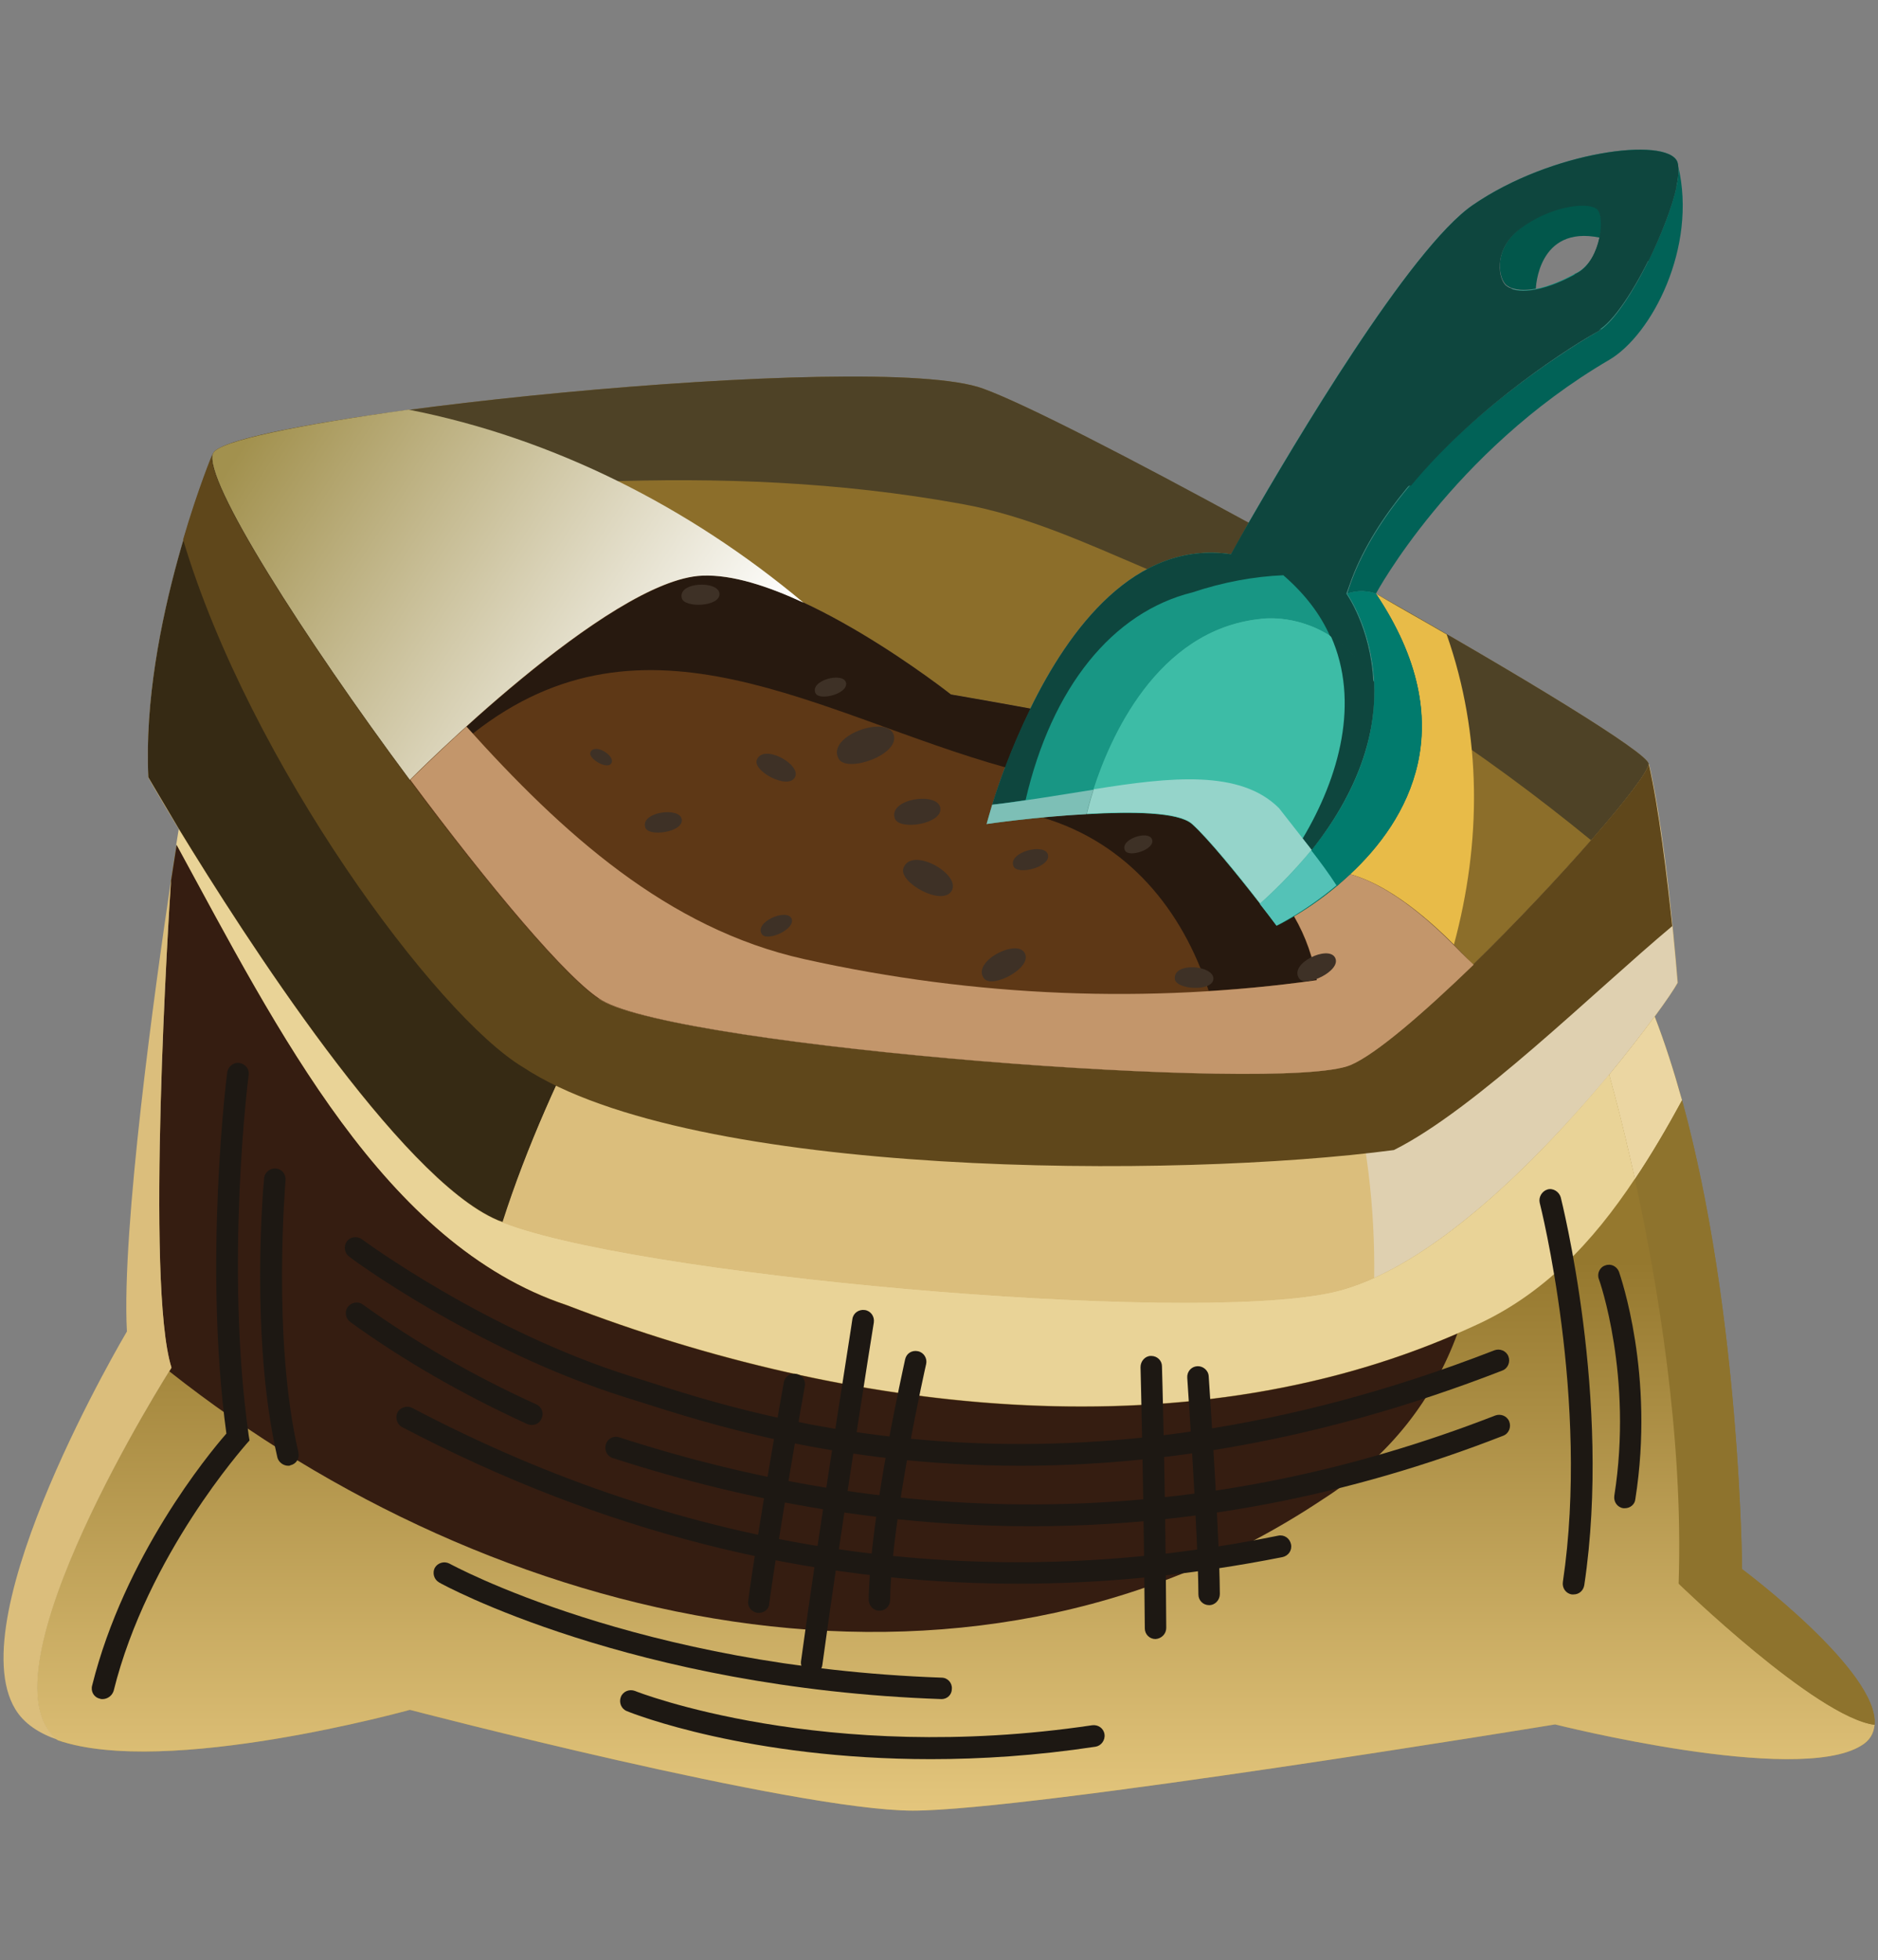 <?xml version="1.0" encoding="utf-8"?>
<!-- Generator: Adobe Illustrator 24.0.2, SVG Export Plug-In . SVG Version: 6.00 Build 0)  -->
<svg version="1.1" id="Layer_1" xmlns="http://www.w3.org/2000/svg" xmlns:xlink="http://www.w3.org/1999/xlink" x="0px" y="0px"
	 viewBox="0 0 438 457" style="enable-background:new 0 0 438 457;" height="457" width="438" xml:space="preserve">
<rect x="0" y="0" width="438" height="457" fill="#808080" stroke="none"/>
<style type="text/css">
	.st0{fill:#8C6E2A;}
	.st1{fill:#4E4226;}
	.st2{fill:#8E732D;}
	.st3{fill:#B2933F;}
	.st4{fill:url(#SVGID_1_);}
	.st5{fill:#EBD6A2;}
	.st6{fill:#E9D397;}
	.st7{fill:#351D11;}
	.st8{fill:#016257;}
	.st9{fill:#189684;}
	.st10{fill:#DBBE7C;}
	.st11{fill:#362A14;}
	.st12{fill:#DFD0B0;}
	.st13{fill:#5F471B;}
	.st14{fill:#02574B;}
	.st15{fill:#E8BB48;}
	.st16{fill:#5E3816;}
	.st17{fill:#27190F;}
	.st18{fill:#C3966B;}
	.st19{fill:#017B6D;}
	.st20{fill:#3DBCA6;}
	.st21{fill:#0E463E;}
	.st22{fill:#7DBFB6;}
	.st23{fill:#54C2B7;}
	.st24{fill:#95D4CA;}
	.st25{fill:url(#SVGID_2_);}
	.st26{fill:#3E3126;}
	.st27{fill:#1D1813;}
</style>
<g>
	<path class="st0" d="M320.9,138.4c33.8,19.1,63.6,37.2,63.6,39.7c0,3.3-21.2,27.6-41,46.9c-12.5-13.9-22-19.3-28.7-21.1
		C328.3,191.3,341.5,169.2,320.9,138.4z"/>
	<path class="st0" d="M291.2,121.9c-2.6,4.5-4.1,7.3-4.1,7.3c-22.4-3.3-37.8,17.5-46.8,36h0c-10.4-1.9-18.6-3.3-18.6-3.3
		s-36.1-28.5-57.9-27.7c-21.8,0.9-68.2,47.6-68.2,47.6c-24.4-32.8-48.3-70.1-45.9-76.1c3.4-8.4,154.4-24.4,179.6-15.1
		C238.9,94.1,264,107.1,291.2,121.9z"/>
	<path class="st1" d="M320.9,138.4c7.1,10.6,10.1,20.1,10.6,28.5c13.7,8.9,26.9,18.6,39.6,29c8-9.1,13.4-16.2,13.4-17.8
		C384.5,175.6,354.7,157.5,320.9,138.4z"/>
	<path class="st1" d="M287.2,129.2c0,0,1.5-2.8,4.1-7.3c-27.3-14.9-52.3-27.8-62-31.3c-25.2-9.3-176.2,6.7-179.6,15.1
		c-0.7,1.8,1,6.6,4.4,13.1c58.8-5.1,112.5-11.8,170.3-1.3c15,2.7,29.1,9.2,43.2,15.2C273.4,129.6,279.9,128.1,287.2,129.2z"/>
	<path class="st2" d="M406.3,365.8c0,0,32,23.8,30.9,36.3c-13.6-1.8-45.7-32.9-45.7-32.9c1.9-55.2-15.6-116.5-16.2-118.7
		c4.3-5.2,7.9-9.9,10.6-13.6C405.8,288.3,406.3,365.8,406.3,365.8z"/>
	<path class="st3" d="M437.2,402.1c-0.2,2-1.1,3.7-3.2,4.9c-15.1,9.2-71.3-5-71.3-5s-122.5,20.1-149.8,20.1
		c-27.3,0-117.3-23.5-117.3-23.5s-56.8,15.8-82.1,7.1C-6,390.8,40,318.8,40,318.8c-6.1-19.3-0.5-106.5-0.1-113.7
		c0.1-0.3,0.1-0.5,0.1-0.5c1.1-7.1,1.8-11.4,1.8-11.4c15.3,25.1,51.6,81.5,74.3,91.2c29.4,12.6,160.3,24.3,194.7,16.8
		c22.6-4.9,48.3-31.2,64.6-50.8c0.7,2.3,18.1,63.5,16.2,118.7C391.5,369.2,423.6,400.3,437.2,402.1z"/>
	<linearGradient id="SVGID_1_" gradientUnits="userSpaceOnUse" x1="222.945" y1="430.951" x2="222.945" y2="294.172">
		<stop  offset="0" style="stop-color:#E9CB82"/>
		<stop  offset="1" style="stop-color:#95782E"/>
	</linearGradient>
	<path class="st4" d="M437.2,402.1c-0.2,2-1.1,3.7-3.2,4.9c-15.1,9.2-71.3-5-71.3-5s-122.5,20.1-149.8,20.1
		c-27.3,0-117.3-23.5-117.3-23.5s-56.8,15.8-82.1,7.1C-6,390.8,40,318.8,40,318.8c-6.1-19.3-0.5-106.5-0.1-113.7
		c0.1-0.3,0.1-0.5,0.1-0.5c1.1-7.1,1.8-11.4,1.8-11.4c15.3,25.1,51.6,81.5,74.3,91.2c29.4,12.6,160.3,24.3,194.7,16.8
		c22.6-4.9,48.3-31.2,64.6-50.8c0.7,2.3,18.1,63.5,16.2,118.7C391.5,369.2,423.6,400.3,437.2,402.1z"/>
	<path class="st5" d="M375.3,250.5c0.2,0.9,2.9,10.2,6,24.4c3.9-5.8,7.5-11.9,11-18.4c-1.9-6.8-4-13.4-6.4-19.6
		C383.2,240.6,379.6,245.3,375.3,250.5z"/>
	<path class="st2" d="M391.5,369.2c0,0,32,31.1,45.7,32.9c1.1-12.4-30.9-36.3-30.9-36.3s-0.4-59.9-14-109.3
		c-3.5,6.4-7.1,12.6-11,18.4C386.4,298.2,392.7,334.9,391.5,369.2z"/>
	<path class="st6" d="M310.7,301.2c-34.4,7.6-165.3-4.2-194.7-16.8c-22.7-9.7-59-66.2-74.3-91.2c0,0-0.2,1.3-0.6,3.7
		c23.7,43.5,48.5,93.2,91,107.3c65.5,25.2,146,35.2,211.5,5c16.2-7.2,27.8-19.5,37.7-34.4c-3.1-14.2-5.8-23.5-6-24.4
		C359,270.1,333.2,296.3,310.7,301.2z"/>
	<path class="st7" d="M308.4,349.6c16-10.2,26-23.7,31.5-38.7c-64.8,28.2-143.5,18.1-207.7-6.6c-42.5-14.2-67.3-63.8-91-107.3
		c-0.3,1.9-0.7,4.5-1.2,7.7c0,0,0,0.2-0.1,0.5c-0.5,7.2-6,94.5,0.1,113.7c0,0-0.2,0.3-0.5,0.8C115.2,379.5,224.6,405.4,308.4,349.6z
		"/>
	<path class="st8" d="M391.4,38.7c4.5,19-6.2,39.4-16.1,45.2c-36.6,21.4-54.4,54.5-54.4,54.5s-3-1.3-6.7,0
		c9.4-31.1,51.1-57,58.6-61.2C380,73.1,392.5,46.2,391.4,38.7z"/>
	<path class="st9" d="M291.2,121.9c10.3-18,37.6-64,52.3-74.1c18.3-12.6,45.2-16,47.7-10.1c0.1,0.3,0.2,0.7,0.2,1
		c1.1,7.5-11.5,34.4-18.7,38.5c-7.6,4.2-49.2,30.2-58.6,61.2c0,0,5.7,7.9,6.3,20.6c-10.5-17.6-26.6-14.7-26.6-14.7
		c-31.5,3.4-40.4,45.5-40.4,45.5c-11.8,0.7-23.3,2.3-23.3,2.3s3.3-12.8,10.2-26.9c9.1-18.5,24.4-39.3,46.8-36
		C287.2,129.2,288.7,126.4,291.2,121.9z M373,55.5c0.7-3.2,0.4-6.2-0.9-7c-2.5-1.6-11-0.3-17.6,4.7c-6.6,5-5.1,12.3-3.2,13.5
		c1.7,1.1,4.1,1.2,6.7,0.7c3.3-0.6,6.9-2.2,9.9-3.9C370.7,62,372.4,58.7,373,55.5z"/>
	<path class="st10" d="M375.3,250.5c-16.3,19.6-42.1,45.8-64.6,50.8c-34.4,7.6-165.3-4.2-194.7-16.8c-22.7-9.7-59-66.2-74.3-91.2
		c-4.5-7.4-7.1-12-7.1-12c-1.7-35.2,15.1-75.5,15.1-75.5c-2.4,6,21.5,43.3,45.9,76.1c18.3,24.6,36.8,46.7,44.7,51.4
		c18.5,10.9,158.6,21.8,174.6,15.1c5.9-2.5,17-12.1,28.7-23.4c19.7-19.2,41-43.6,41-46.9c4.1,17.3,6.7,51,6.7,51
		c-0.7,1.3-2.6,4.1-5.3,7.8C383.2,240.6,379.6,245.3,375.3,250.5z"/>
	<path class="st11" d="M95.6,181.8c-24.4-32.8-48.3-70.1-45.9-76.1c0,0-16.8,40.3-15.1,75.5c0,0,2.7,4.6,7.1,12
		c15.3,25.1,51.6,81.5,74.3,91.2c0.4,0.2,0.9,0.3,1.3,0.5c5.6-17.6,13.4-34.9,22.4-52.1C131.4,227.4,113.4,205.8,95.6,181.8z"/>
	<path class="st10" d="M314.3,248.5c-18,6.3-155.7-4.4-174-15.3c-0.2-0.1-0.4-0.3-0.7-0.4c-8.9,17.2-16.8,34.6-22.4,52.1
		c31.6,12.4,159.4,23.7,193.4,16.3c3.2-0.7,6.5-1.9,9.8-3.4C320.7,281.5,318.8,265,314.3,248.5z"/>
	<path class="st12" d="M384.5,178.1c0,3.3-21.2,27.6-41,46.9c-11.6,11.3-22.7,20.9-28.7,23.4c-0.1,0.1-0.4,0.1-0.5,0.2
		c4.5,16.5,6.4,33,6.2,49.3c19.9-9,40.8-30.6,54.8-47.4c4.3-5.2,7.9-9.9,10.6-13.6c2.8-3.7,4.6-6.5,5.3-7.8
		C391.2,229.1,388.6,195.4,384.5,178.1z"/>
	<path class="st13" d="M343.5,224.9c-11.6,11.3-22.7,20.9-28.7,23.4c-16,6.7-156.1-4.2-174.6-15.1c-7.9-4.7-26.4-26.8-44.7-51.4
		c-24.4-32.8-48.3-70.1-45.9-76.1c0,0-3.4,8.1-6.9,20.1c15.6,52.2,59.2,111,79.3,123c39.4,26,152.7,26,203.1,19.3
		c19-9.5,46.5-36.8,64.9-52.2c-1.2-11.4-3.1-27.5-5.5-37.9C384.5,181.3,363.2,205.7,343.5,224.9z"/>
	<path class="st14" d="M372.2,48.4c1.3,0.8,1.6,3.8,0.9,7c-14.5-3-14.9,11.9-14.9,11.9c-2.6,0.5-5.1,0.4-6.7-0.7
		c-2-1.3-3.5-8.5,3.2-13.5C361.1,48.1,369.6,46.9,372.2,48.4z"/>
	<path class="st15" d="M337.4,147.9c-5.3-3.1-10.9-6.2-16.5-9.5c20.6,30.8,7.4,52.9-6,65.4c5.8,1.6,13.8,6,24.2,16.4
		C345.5,196.5,345.7,171.5,337.4,147.9z"/>
	<path class="st16" d="M230.1,192.1c0,0,11.5-1.7,23.3-2.3c10.5-0.6,21.3-0.5,24.5,2.3c3.7,3.3,10.6,11.7,15.9,18.6
		c1.5,1.9,2.8,3.6,3.9,5.1c0,0,8.6-4.1,17.1-12c6.6,1.8,16.1,7.3,28.7,21.1c-11.6,11.3-22.7,20.9-28.7,23.4
		c-16,6.7-156.1-4.2-174.6-15.1c-7.9-4.7-26.4-26.8-44.7-51.4c0,0,46.4-46.8,68.2-47.6c21.8-0.8,57.9,27.7,57.9,27.7
		s8.2,1.4,18.6,3.3h0C233.4,179.3,230.1,192.1,230.1,192.1z"/>
	<path class="st17" d="M234.5,178.9c1.5-4.1,3.5-8.8,5.9-13.7h0c-10.4-1.9-18.6-3.3-18.6-3.3s-36.1-28.5-57.9-27.7
		c-14.5,0.6-39.7,21.3-55.1,35.2c0.5,0.5,1,1.1,1.5,1.6C150.6,139.2,191.1,166.8,234.5,178.9z"/>
	<path class="st17" d="M301.8,213.6c-2.4,1.4-4,2.2-4,2.2c-1.2-1.5-2.5-3.3-3.9-5.1c-5.3-6.8-12.2-15.3-15.9-18.6
		c-3.2-2.8-14-2.9-24.5-2.3c-3.6,0.2-7.1,0.5-10.3,0.8c19.8,5.9,32.6,21.5,38.7,40.4c8.5-0.5,16.9-1.3,25.3-2.5
		C306.2,223.5,304.6,218.5,301.8,213.6z"/>
	<path class="st18" d="M340.8,222.1c-11.2-11.7-19.8-16.6-25.9-18.3c-4.9,4.6-9.8,7.9-13.1,9.8c2.8,4.8,4.5,9.8,5.3,14.9
		c-39,5.5-79.5,4-119.5-4.9c-32-7.1-56.5-29.4-78.8-54.2c-7.8,7.1-13.1,12.4-13.1,12.4c18.3,24.6,36.8,46.7,44.7,51.4
		c18.5,10.9,158.6,21.8,174.6,15.1c5.9-2.5,17-12.1,28.7-23.4C342.6,223.9,341.7,223,340.8,222.1z"/>
	<path class="st19" d="M320.9,138.4c20.6,30.8,7.4,52.9-6,65.4c-8.5,8-17.1,12-17.1,12c-1.2-1.5-2.5-3.3-3.9-5.1
		c22.4-20.1,27.2-38.5,26.6-51.7c-0.6-12.7-6.3-20.6-6.3-20.6C317.9,137.1,320.9,138.4,320.9,138.4z"/>
	<path class="st20" d="M320.5,159c0.7,13.2-4.2,31.6-26.6,51.7c-5.3-6.8-12.2-15.3-15.9-18.6c-3.2-2.8-14-2.9-24.5-2.3
		c0,0,9-42.1,40.4-45.5C293.9,144.3,309.9,141.4,320.5,159z"/>
	<path class="st9" d="M299.4,134.1c-7,0.4-14.1,1.7-21.2,4c-18.5,4.6-32.8,22.1-38.9,48.4c5.3-0.8,10.6-1.6,15.8-2.4
		c3.7-11.6,14.6-37.2,38.8-39.8c0,0,8-1.4,16.5,4C308.1,143.2,304.5,138.4,299.4,134.1z"/>
	<path class="st21" d="M391.4,38.7c0-0.3-0.1-0.7-0.2-1c-2.5-5.9-29.4-2.5-47.7,10.1c-14.7,10.1-41.9,56.1-52.3,74.1
		c-2.6,4.5-4.1,7.3-4.1,7.3c-22.4-3.3-37.8,17.5-46.8,36c-4.4,9-7.4,17.4-8.9,22.4c2.6-0.3,5.2-0.7,7.8-1.1
		c6.1-26.3,20.3-43.8,38.9-48.4c7.2-2.4,14.3-3.7,21.2-4c5.1,4.4,8.7,9.2,10.9,14.2c3.5,2.2,7,5.6,10.1,10.7
		c-0.6-12.7-6.3-20.6-6.3-20.6c0.4-1.2,0.9-2.4,1.3-3.6c11.3-29.5,50-53.6,57.3-57.7C380,73.1,392.5,46.2,391.4,38.7z M373,55.5
		c-0.7,3.2-2.3,6.5-5,8.1c-3,1.7-6.6,3.3-9.9,3.9c-2.6,0.5-5.1,0.4-6.7-0.7c-2-1.3-3.5-8.5,3.2-13.5c6.6-5,15.1-6.3,17.6-4.7
		C373.4,49.2,373.7,52.3,373,55.5z"/>
	<path class="st21" d="M372.8,77.2c0.2-0.1,0.5-0.4,0.8-0.5c-21,3.8-41.9,8.2-62.9,13.2c-6.2,9.7-11.9,19.2-16.1,26.5
		c11.4-1,22.9-2.1,34.5-3.2C344.9,94.1,367.4,80.1,372.8,77.2z"/>
	<path class="st21" d="M351.4,66.7c-1.9-1.2-3.4-8.4,3-13.4c-7.9,2.5-15.9,5.1-23.7,7.8c-3.8,4.8-7.9,10.5-11.9,16.4
		c11.2-4,22.6-7.4,34-10.2C352.2,67.2,351.8,67,351.4,66.7z"/>
	<path class="st21" d="M391,43.5c-6.5,1.4-12.9,3-19.3,4.7c0.2,0.1,0.4,0.1,0.5,0.2c1.3,0.8,1.6,3.8,0.9,7c-0.7,3.2-2.3,6.5-5,8.1
		c-0.3,0.2-0.7,0.3-1,0.5c5.8-1.2,11.6-2.2,17.4-3.2C387.4,54.8,390,48.2,391,43.5z"/>
	<path class="st22" d="M230.1,192.1c0,0,11.5-1.7,23.3-2.3c0,0,0.5-2.3,1.6-5.7c-7.7,1.2-15.7,2.6-23.6,3.5
		C230.6,190.4,230.1,192.1,230.1,192.1z"/>
	<path class="st19" d="M314.9,203.8c13.4-12.5,26.7-34.6,6-65.4c0,0-3-1.3-6.7,0c0,0,5.7,7.9,6.3,20.6c0.5,10.4-2.4,24-14.6,39.2
		c2,2.7,4,5.5,6,8.3C312.8,205.6,313.8,204.7,314.9,203.8z"/>
	<path class="st23" d="M305.8,198.2c-3.3,4.1-7.2,8.3-12,12.5c1.5,1.9,2.8,3.6,3.9,5.1c0,0,6.6-3.2,14-9.4
		C309.9,203.6,307.9,200.9,305.8,198.2z"/>
	<path class="st20" d="M310.3,148.3c-8.4-5.4-16.5-4-16.5-4c-24.2,2.6-35.1,28.2-38.8,39.8c18-2.9,34.2-4.6,43.2,4.4
		c1.8,2.3,3.6,4.6,5.4,7C312.3,181,317.2,163.5,310.3,148.3z"/>
	<path class="st21" d="M320.5,159c-3.1-5.1-6.6-8.5-10.1-10.7c6.8,15.3,2,32.8-6.6,47.2c0.7,0.9,1.4,1.8,2.1,2.7
		C318,183,321,169.4,320.5,159z"/>
	<path class="st24" d="M298.3,188.4c-9-9-25.2-7.3-43.2-4.4c-1.1,3.5-1.6,5.7-1.6,5.7c10.5-0.6,21.3-0.5,24.5,2.3
		c3.7,3.3,10.6,11.7,15.9,18.6c4.8-4.3,8.7-8.5,12-12.5C303.3,194.8,300.8,191.6,298.3,188.4z"/>
	<linearGradient id="SVGID_2_" gradientUnits="userSpaceOnUse" x1="56.177" y1="104.484" x2="162.744" y2="174.132">
		<stop  offset="0" style="stop-color:#A2914E"/>
		<stop  offset="1" style="stop-color:#FFFFFF"/>
	</linearGradient>
	<path class="st25" d="M49.7,105.7c-2.4,6,21.5,43.3,45.9,76.1c0,0,46.4-46.8,68.2-47.6c7-0.3,15.4,2.5,23.6,6.3
		c-26.6-22.3-58.4-38.4-92.1-45C70,99,50.9,102.8,49.7,105.7z"/>
	<path class="st10" d="M39.9,205.1c-0.5,7.2-6,94.5,0.1,113.7c0,0-45.9,72-26.5,86.8c-4.4-1.5-7.9-3.8-9.9-7.1
		c-13.4-21.8,26-88.1,26-88.1C28.3,286.5,36.2,229.8,39.9,205.1z"/>
	<g>
		<g>
			<path class="st26" d="M274,228.2c0.2,2.5,8.8,3.1,9,0C283.1,225,273.6,224.2,274,228.2z"/>
		</g>
		<g>
			<path class="st26" d="M262.4,198.3c0.9,1.7,7.1-0.3,6.3-2.6C267.9,193.4,261,195.7,262.4,198.3z"/>
		</g>
		<g>
			<path class="st26" d="M229.5,228.1c1.9,2.5,11.4-2.5,9.5-5.9C237.2,218.7,226.5,224.2,229.5,228.1z"/>
		</g>
		<g>
			<path class="st26" d="M236.4,202c1,2.1,8.8,0.1,8-2.8C243.6,196.4,234.9,198.7,236.4,202z"/>
		</g>
		<g>
			<path class="st26" d="M177.7,217.8c1.2,1.8,8-1.2,6.9-3.7C183.4,211.7,175.8,215,177.7,217.8z"/>
		</g>
		<g>
			<path class="st26" d="M210.7,202.4c-1.2,3.3,9.2,9.1,11.3,5.2C224.1,203.7,212.5,197.2,210.7,202.4z"/>
		</g>
		<g>
			<path class="st26" d="M303,228.1c1.5,2.2,9.9-1.8,8.4-4.8C309.9,220.2,300.5,224.6,303,228.1z"/>
		</g>
		<g>
			<path class="st26" d="M208.7,190.8c1,2.9,11.3,1.3,10.6-2.5C218.6,184.5,207.1,186.2,208.7,190.8z"/>
		</g>
		<g>
			<path class="st26" d="M195.6,176.9c1.9,3.4,14.5-1,12.8-5.7C206.7,166.6,192.6,171.6,195.6,176.9z"/>
		</g>
		<g>
			<path class="st26" d="M190.2,161.6c0.9,1.9,7.8,0.1,7.1-2.5C196.6,156.6,188.8,158.6,190.2,161.6z"/>
		</g>
		<g>
			<path class="st26" d="M176.5,177.2c-0.9,2.6,7.3,7,8.9,4C187,178.2,177.9,173.2,176.5,177.2z"/>
		</g>
		<g>
			<path class="st26" d="M159,139.4c0.5,2.4,9,2.1,8.8-1C167.6,135.3,158.1,135.6,159,139.4z"/>
		</g>
		<g>
			<path class="st26" d="M150.5,192.9c0.7,2.3,9,1.1,8.5-1.9C158.5,188,149.3,189.3,150.5,192.9z"/>
		</g>
		<g>
			<path class="st26" d="M137.7,175.4c-0.6,1.4,4,4.2,4.9,2.5C143.6,176.2,138.6,173.1,137.7,175.4z"/>
		</g>
	</g>
	<g>
		<g>
			<path class="st27" d="M237.9,341.7c-42.4,0-73-9.9-88.7-14.9l-3.5-1.1c-34.9-11-64.1-32.5-64.3-32.8c-1.1-0.8-1.3-2.4-0.5-3.5
				c0.8-1.1,2.4-1.3,3.5-0.5c0.3,0.2,28.8,21.3,62.9,32l3.5,1.1c26.8,8.6,98,31.6,197.7-7.2c1.3-0.5,2.8,0.1,3.3,1.4
				c0.5,1.3-0.1,2.8-1.4,3.3C307.2,336.3,269.3,341.7,237.9,341.7z"/>
		</g>
		<g>
			<path class="st27" d="M240.5,355.8c-32.3,0-64.9-5.3-97.6-15.9c-1.3-0.4-2-1.8-1.6-3.2c0.4-1.3,1.8-2.1,3.2-1.6
				c69.2,22.4,137.9,20.7,204.2-5.1c1.3-0.5,2.8,0.1,3.3,1.4c0.5,1.3-0.1,2.8-1.4,3.3C314.5,348.8,277.7,355.8,240.5,355.8z"/>
		</g>
		<g>
			<path class="st27" d="M237.4,369.2c-49.2,0-97.3-12.2-143.6-36.5c-1.2-0.6-1.7-2.2-1.1-3.4c0.6-1.2,2.2-1.7,3.4-1.1
				c64.4,33.9,132.4,43.9,202,29.8c1.4-0.3,2.7,0.6,3,2c0.3,1.4-0.6,2.7-2,3C278.4,367.1,257.8,369.2,237.4,369.2z"/>
		</g>
		<g>
			<path class="st27" d="M124,332.2c-0.3,0-0.7-0.1-1-0.2c-15.1-6.9-29-14.9-41.3-23.8c-1.1-0.8-1.4-2.4-0.6-3.5
				c0.8-1.1,2.4-1.4,3.5-0.6c12.1,8.7,25.7,16.6,40.5,23.3c1.3,0.6,1.8,2.1,1.2,3.3C125.9,331.7,125,332.2,124,332.2z"/>
		</g>
		<g>
			<path class="st27" d="M177,376c-0.1,0-0.2,0-0.3,0c-1.4-0.2-2.4-1.4-2.2-2.8c1.9-14.5,8.2-50.6,8.3-50.9c0.2-1.4,1.6-2.3,2.9-2
				c1.4,0.2,2.3,1.5,2,2.9c-0.1,0.4-6.4,36.3-8.3,50.7C179.4,375,178.3,376,177,376z"/>
		</g>
		<g>
			<path class="st27" d="M189.3,390.2c-0.1,0-0.2,0-0.3,0c-1.4-0.2-2.3-1.5-2.2-2.8c4.2-31,12-79.4,12-79.9c0.2-1.4,1.5-2.3,2.9-2.1
				c1.4,0.2,2.3,1.5,2.1,2.9c-0.1,0.5-7.8,48.8-12,79.8C191.7,389.3,190.6,390.2,189.3,390.2z"/>
		</g>
		<g>
			<path class="st27" d="M205.1,375.5C205.1,375.5,205.1,375.5,205.1,375.5c-1.4,0-2.5-1.2-2.5-2.6c0.3-19.6,8.2-54.5,8.5-56
				c0.3-1.4,1.6-2.2,3-1.9c1.4,0.3,2.2,1.7,1.9,3c-0.1,0.4-8.1,35.9-8.4,55C207.6,374.4,206.5,375.5,205.1,375.5z"/>
		</g>
		<g>
			<path class="st27" d="M269.5,382.1c-1.4,0-2.5-1.1-2.5-2.5c-0.3-35.3-1-60.6-1-60.9c0-1.4,1.1-2.6,2.4-2.6c0,0,0.1,0,0.1,0
				c1.4,0,2.5,1.1,2.5,2.4c0,0.3,0.8,25.6,1,61C272,380.9,270.9,382,269.5,382.1C269.5,382.1,269.5,382.1,269.5,382.1z"/>
		</g>
		<g>
			<path class="st27" d="M282,374.2c-1.4,0-2.5-1.1-2.5-2.5c-0.1-14.9-2.6-50.1-2.6-50.5c-0.1-1.4,0.9-2.6,2.3-2.7
				c1.3-0.1,2.6,0.9,2.7,2.3c0,0.4,2.5,35.7,2.6,50.8C284.5,373,283.4,374.2,282,374.2C282,374.2,282,374.2,282,374.2z"/>
		</g>
		<g>
			<path class="st27" d="M219.6,396.1C219.5,396.1,219.5,396.1,219.6,396.1c-72.3-2.5-116.8-26.9-117.2-27.2c-1.2-0.7-1.6-2.2-1-3.4
				c0.7-1.2,2.2-1.6,3.4-1c0.4,0.2,43.9,24.1,114.8,26.6c1.4,0,2.5,1.2,2.4,2.6C222,395.1,220.9,396.1,219.6,396.1z"/>
		</g>
		<g>
			<path class="st27" d="M217.1,410.1c-42.5,0-69.5-10.6-70.9-11.2c-1.3-0.5-1.9-2-1.4-3.3c0.5-1.3,2-1.9,3.3-1.4
				c0.4,0.2,44.1,17.3,106.6,8c1.4-0.2,2.7,0.7,2.9,2.1c0.2,1.4-0.8,2.7-2.1,2.9C241.6,409.3,228.8,410.1,217.1,410.1z"/>
		</g>
		<g>
			<path class="st27" d="M23.9,396.1c-0.2,0-0.4,0-0.6-0.1c-1.4-0.3-2.2-1.7-1.8-3.1c7.5-30,27-53.8,31.3-58.7
				c-5.4-39.8,0.1-83.7,0.2-84.2c0.2-1.4,1.5-2.4,2.8-2.2c1.4,0.2,2.4,1.4,2.2,2.8c-0.1,0.4-5.6,44.5,0,84l0.2,1.2l-0.8,0.9
				c-0.2,0.3-23,25.7-30.9,57.5C26.1,395.4,25,396.1,23.9,396.1z"/>
		</g>
		<g>
			<path class="st27" d="M67.2,341.7c-1.1,0-2.2-0.8-2.5-1.9c-6.4-27.5-3.3-63.6-3.1-65.1c0.1-1.4,1.4-2.4,2.7-2.3
				c1.4,0.1,2.4,1.3,2.3,2.7c0,0.4-3.2,36.9,3,63.5c0.3,1.4-0.5,2.7-1.9,3C67.6,341.7,67.4,341.7,67.2,341.7z"/>
		</g>
		<g>
			<path class="st27" d="M367,371.7c-0.1,0-0.3,0-0.4,0c-1.4-0.2-2.3-1.5-2.1-2.9c6.3-42.3-5.3-88-5.4-88.4
				c-0.3-1.3,0.5-2.7,1.8-3.1c1.3-0.4,2.7,0.5,3.1,1.8c0.1,0.5,12,47.1,5.5,90.4C369.3,370.8,368.3,371.7,367,371.7z"/>
		</g>
		<g>
			<path class="st27" d="M379,351.6c-0.1,0-0.3,0-0.4,0c-1.4-0.2-2.3-1.5-2.1-2.9c4.4-27.9-3.5-50.3-3.6-50.5
				c-0.5-1.3,0.2-2.8,1.5-3.2c1.3-0.5,2.7,0.2,3.2,1.5c0.3,1,8.4,23.9,3.8,53C381.3,350.7,380.2,351.6,379,351.6z"/>
		</g>
	</g>
</g>
</svg>
